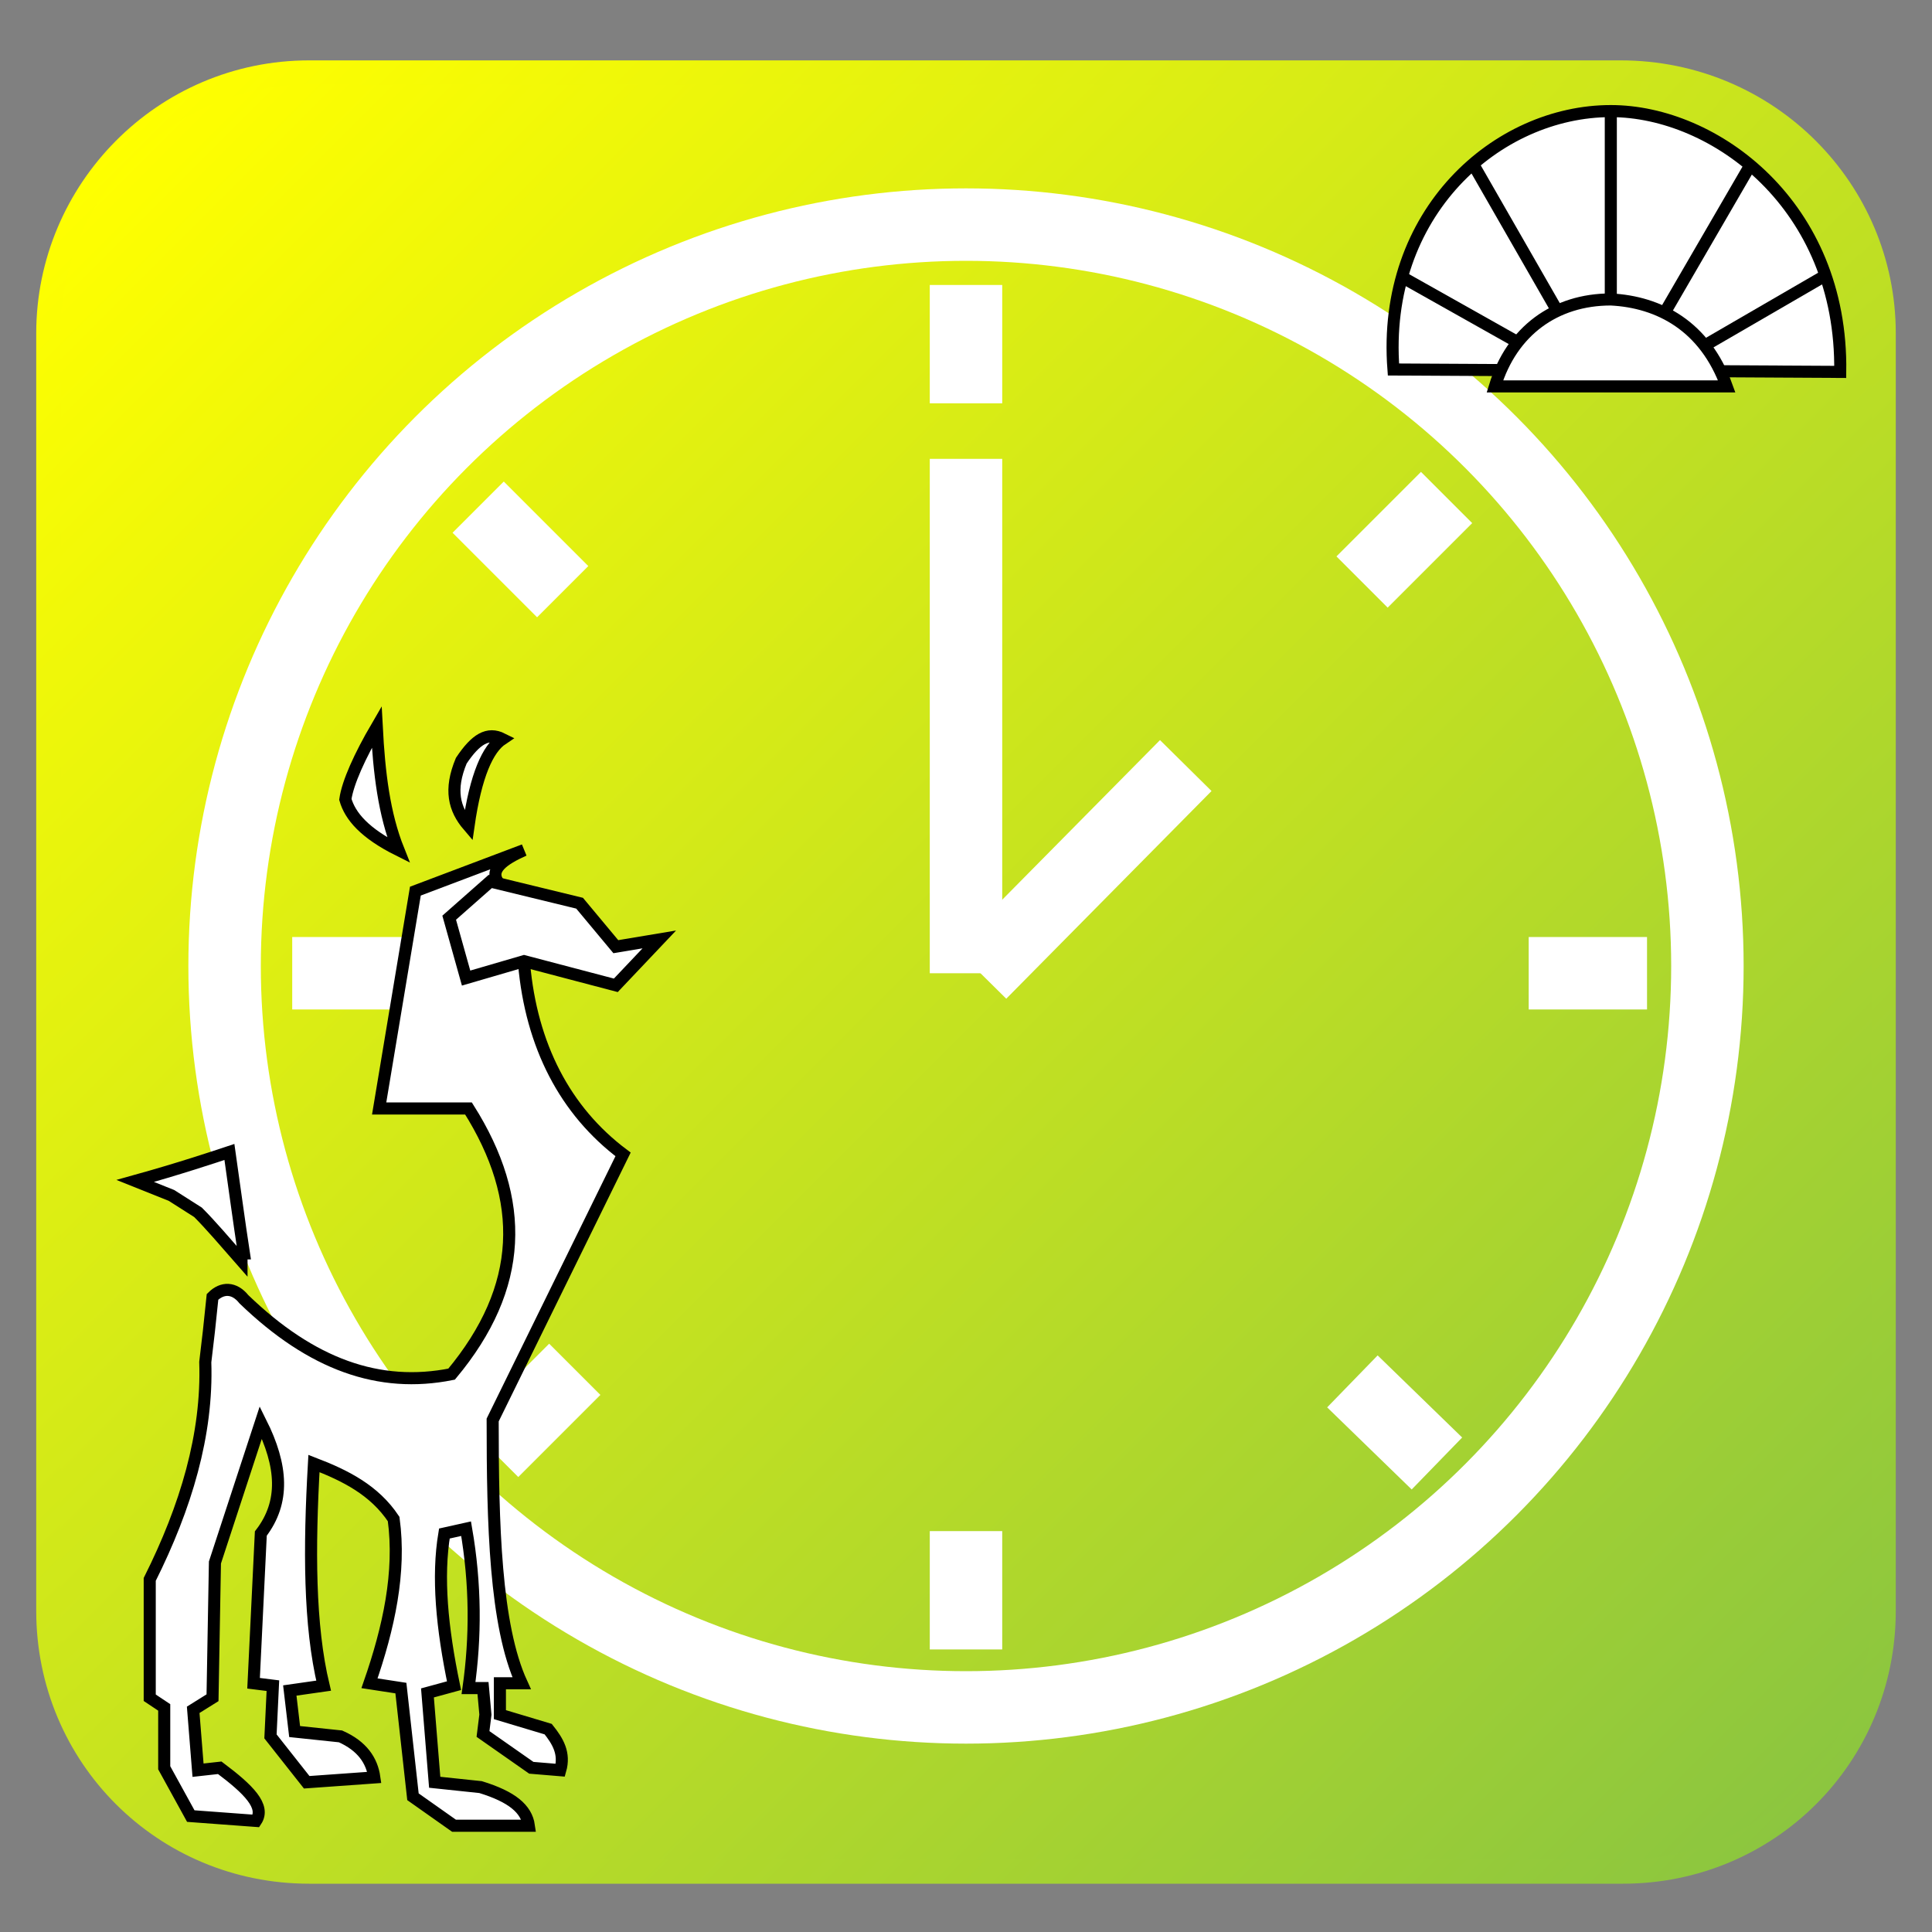 <?xml version="1.0" encoding="utf-8"?>
<!-- Generator: Adobe Illustrator 25.4.1, SVG Export Plug-In . SVG Version: 6.00 Build 0)  -->
<svg version="1.1" xmlns="http://www.w3.org/2000/svg" xmlns:xlink="http://www.w3.org/1999/xlink" x="0px" y="0px"
	 viewBox="0 0 80 80" enable-background="new 0 0 80 80" xml:space="preserve">
<rect x="0" y="0" width="80" height="80" fill="#808080" stroke="none"/>
<g id="Слой_2">
</g>
<g id="Слой_1">
	<linearGradient id="SVGID_1_" gradientUnits="userSpaceOnUse" x1="5.54" y1="5.801" x2="74.46" y2="74.722">
		<stop  offset="0" style="stop-color:#FFFF00"/>
		<stop  offset="1" style="stop-color:#8CC63F"/>
	</linearGradient>
	
		<linearGradient id="SVGID_00000147907630042524731200000000029184527840434308_" gradientUnits="userSpaceOnUse" x1="5.186" y1="5.447" x2="74.814" y2="75.075">
		<stop  offset="2.877006e-07" style="stop-color:#FFFF00"/>
		<stop  offset="1" style="stop-color:#8CC63F"/>
	</linearGradient>
	<path fill="url(#SVGID_1_)" stroke="url(#SVGID_00000147907630042524731200000000029184527840434308_)" stroke-miterlimit="10" d="
		M67.2,77.5H12.8C6.8,77.5,2,72.7,2,66.7V13.8C2,7.9,6.8,3,12.8,3h54.3C73.2,3,78,7.9,78,13.8v52.9C78,72.7,73.2,77.5,67.2,77.5z"/>
	<circle fill="none" stroke="#FFFFFF" stroke-width="3" stroke-miterlimit="10" cx="40" cy="40" r="30.7"/>
	<line fill="none" stroke="#FFFFFF" stroke-width="3" stroke-miterlimit="10" x1="40" y1="11.8" x2="40" y2="16.7"/>
	<line fill="none" stroke="#FFFFFF" stroke-width="3" stroke-miterlimit="10" x1="19.8" y1="21" x2="23.3" y2="24.5"/>
	<line fill="none" stroke="#FFFFFF" stroke-width="3" stroke-miterlimit="10" x1="56" y1="57.2" x2="59.5" y2="60.6"/>
	<line fill="none" stroke="#FFFFFF" stroke-width="3" stroke-miterlimit="10" x1="59.9" y1="20.6" x2="56.4" y2="24.1"/>
	<line fill="none" stroke="#FFFFFF" stroke-width="3" stroke-miterlimit="10" x1="23.8" y1="56.7" x2="20.4" y2="60.1"/>
	<line fill="none" stroke="#FFFFFF" stroke-width="3" stroke-miterlimit="10" x1="40" y1="63.4" x2="40" y2="68.3"/>
	<line fill="none" stroke="#FFFFFF" stroke-width="3" stroke-miterlimit="10" x1="63.3" y1="40.3" x2="68.2" y2="40.3"/>
	<line fill="none" stroke="#FFFFFF" stroke-width="3" stroke-miterlimit="10" x1="12.1" y1="40.3" x2="16.9" y2="40.3"/>
	<line fill="none" stroke="#FFFFFF" stroke-width="3" stroke-miterlimit="10" x1="40" y1="19" x2="40" y2="40.3"/>
	<line fill="none" stroke="#FFFFFF" stroke-width="3" stroke-miterlimit="10" x1="40.6" y1="40.3" x2="49.1" y2="31.7"/>
	<g>
		<path fill="#FFFFFF" stroke="#000000" stroke-width="0.5" stroke-miterlimit="10" d="M21.7,35.2l-4.5,1.7l-1.5,9h3.7
			c2.4,3.8,2.3,7.4-0.7,11c-3,0.6-5.8-0.4-8.6-3.1c-0.4-0.5-0.9-0.5-1.3-0.1c-0.1,1-0.2,1.9-0.3,2.7c0.1,3-0.8,6-2.3,9l0,4.9
			l0.6,0.4v2.5l1.1,2l2.7,0.2c0.4-0.6-0.3-1.3-1.5-2.2l-0.9,0.1L8,70.8l0.8-0.5l0.1-5.6l1.9-5.8c0.9,1.8,1,3.3,0,4.6l-0.3,6.2
			l0.8,0.1l-0.1,2.1l1.5,1.9l2.8-0.2c-0.1-0.7-0.5-1.3-1.4-1.7l-1.9-0.2l-0.2-1.7l1.4-0.2c-0.6-2.5-0.6-5.7-0.4-9.2
			c1.3,0.5,2.5,1.1,3.3,2.3c0.3,2.2-0.2,4.5-1,6.8l1.3,0.2l0.5,4.5l1.7,1.2h3.1c-0.1-0.7-0.7-1.2-2-1.6l-1.9-0.2l-0.3-3.7l1.1-0.3
			c-0.5-2.4-0.7-4.5-0.4-6.3l0.9-0.2c0.4,2.3,0.4,4.5,0.1,6.6h0.6l0.1,1.1l-0.1,0.8l2,1.4l1.2,0.1c0.2-0.7-0.1-1.2-0.5-1.7l-2-0.6
			v-1.3h0.9c-1.1-2.4-1.2-6.6-1.2-10.9l5.4-11c-2.4-1.8-3.8-4.5-4.1-7.9l-1.1-3.4C20.3,36,20.8,35.6,21.7,35.2z"/>
		<polygon fill="#FFFFFF" stroke="#000000" stroke-width="0.5" stroke-miterlimit="10" points="20.3,36.5 24,37.4 25.5,39.2 
			27.3,38.9 25.5,40.8 21.7,39.8 19.3,40.5 18.6,38 		"/>
		<path fill="#FFFFFF" stroke="#000000" stroke-width="0.5" stroke-miterlimit="10" d="M10.1,51.9c-0.2-1.3-0.4-2.8-0.6-4.2
			c-0.6,0.2-2.1,0.7-3.9,1.2l1.5,0.6l1.1,0.7c0.5,0.5,1.1,1.2,1.8,2V51.9z"/>
		<path fill="#FFFFFF" stroke="#000000" stroke-width="0.5" stroke-miterlimit="10" d="M16.5,35.2c-0.6-1.5-0.8-3.2-0.9-5.1
			c-0.7,1.2-1.2,2.3-1.3,3C14.5,33.8,15.1,34.5,16.5,35.2z"/>
		<path fill="#FFFFFF" stroke="#000000" stroke-width="0.5" stroke-miterlimit="10" d="M19.4,34.2c0.3-2.1,0.8-3.2,1.4-3.6
			c-0.6-0.3-1.1,0-1.7,0.9C18.6,32.7,18.8,33.5,19.4,34.2z"/>
	</g>
	<path fill="#FFFFFF" stroke="#000000" stroke-width="0.5" stroke-miterlimit="10" d="M28.2,97.7"/>
	<g>
		<path fill="#FFFFFF" stroke="#000000" stroke-width="0.5" stroke-miterlimit="10" d="M57.7,15.3C57.2,8.8,62,4.6,66.7,4.6
			c4.3,0,9.6,3.9,9.5,10.8L57.7,15.3z"/>
		<path fill="#FFFFFF" stroke="#000000" stroke-width="0.5" stroke-miterlimit="10" d="M71.5,16c-0.9-2.5-2.8-3.5-4.8-3.6
			c-2.3,0-4.1,1.3-4.8,3.6H71.5z"/>
		<path fill="#FFFFFF" stroke="#000000" stroke-width="0.5" stroke-miterlimit="10" d="M70.6,14.3l5-2.9L70.6,14.3z"/>
		<path fill="#FFFFFF" stroke="#000000" stroke-width="0.5" stroke-miterlimit="10" d="M72.5,6.8L68.9,13L72.5,6.8z"/>
		<path fill="#FFFFFF" stroke="#000000" stroke-width="0.5" stroke-miterlimit="10" d="M66.7,12.4l0-7.9L66.7,12.4z"/>
		<path fill="#FFFFFF" stroke="#000000" stroke-width="0.5" stroke-miterlimit="10" d="M64.5,12.9L61,6.8L64.5,12.9z"/>
		<path fill="#FFFFFF" stroke="#000000" stroke-width="0.5" stroke-miterlimit="10" d="M62.9,14.2l-4.8-2.7L62.9,14.2z"/>
	</g>
	<g>
	</g>
	<g>
	</g>
	<g>
	</g>
	<g>
	</g>
	<g>
	</g>
</g>
</svg>
